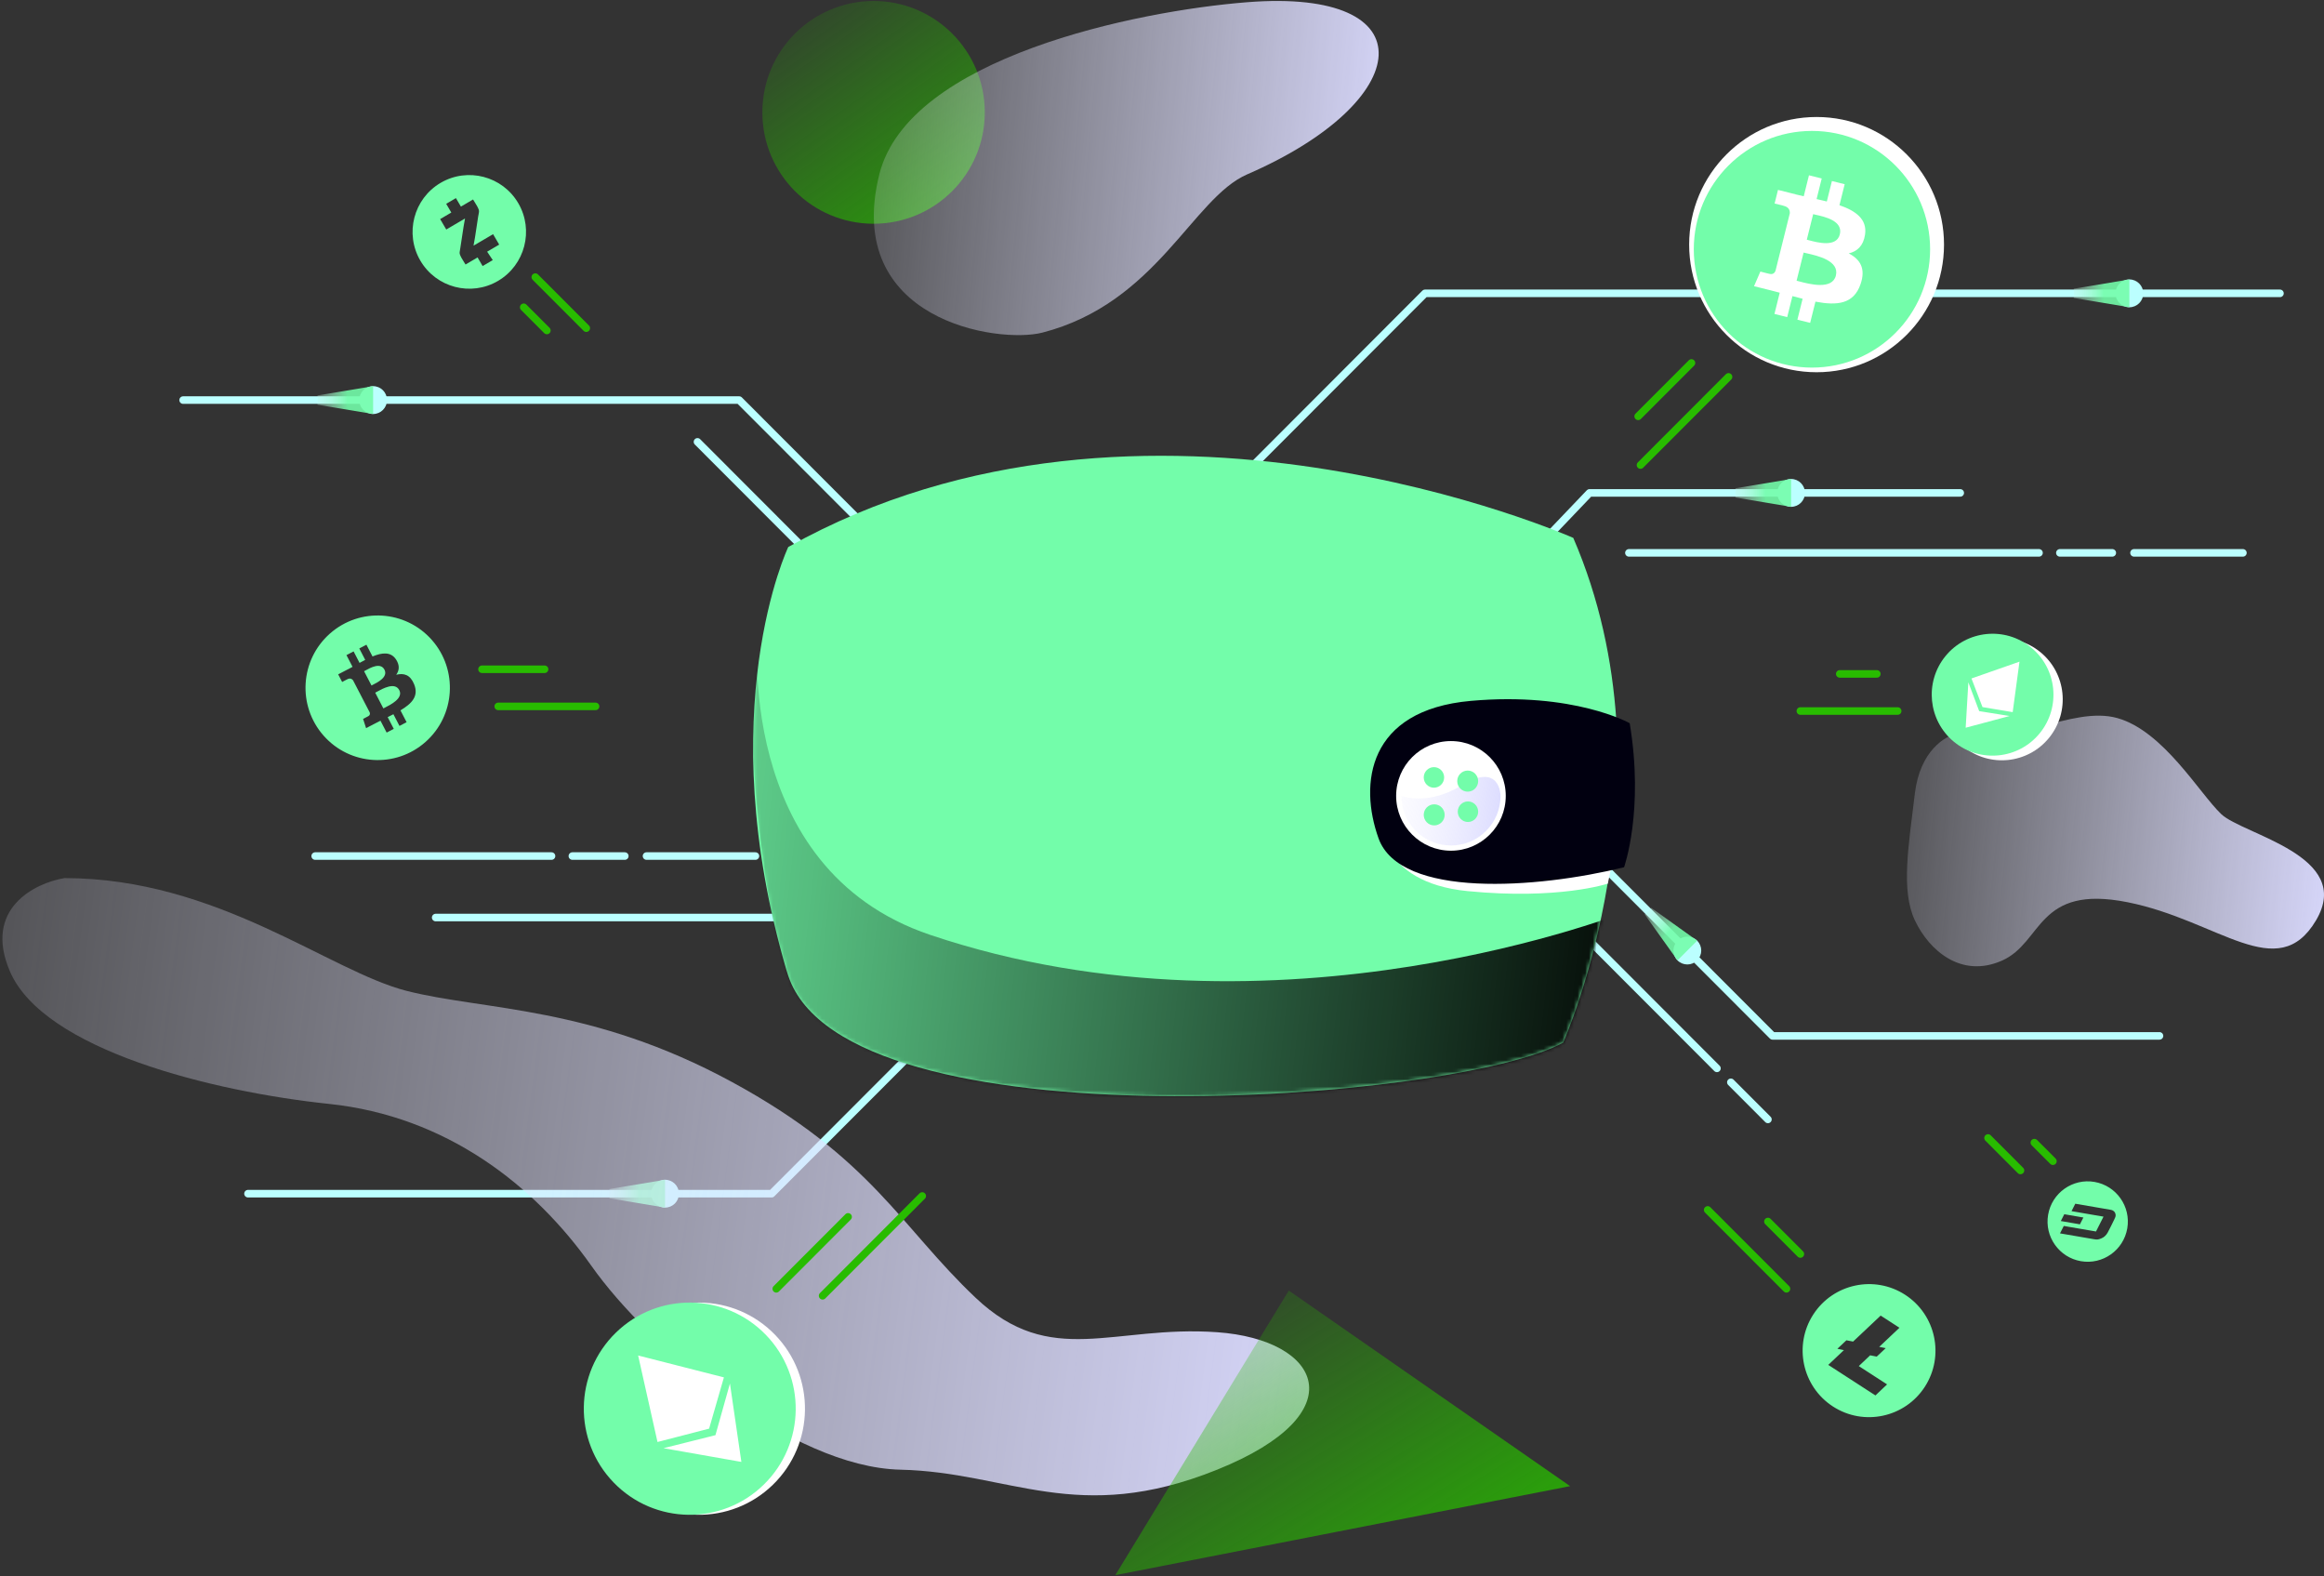 <svg width="615" height="417" viewBox="0 0 615 417" fill="none" xmlns="http://www.w3.org/2000/svg">
<rect x="0" y="0" width="615" height="417" fill="#333333" stroke="none"/>
<path d="M48.459 105.853H195.613L261.832 172.157H380.781L420.635 130.41H518.737" stroke="#BBFFFF" stroke-width="2" stroke-linecap="round" stroke-linejoin="round"/>
<path d="M115.292 242.759H212.168L377.102 77.612H603.35" stroke="#BBFFFF" stroke-width="2" stroke-linecap="round" stroke-linejoin="round"/>
<ellipse cx="231.175" cy="29.727" rx="29.431" ry="29.468" fill="url(#paint0_linear_2_76)"/>
<ellipse cx="98.737" cy="105.853" rx="3.679" ry="3.684" fill="#BBFFFF"/>
<path d="M84.021 104.625L98.737 102.17V109.537L84.021 107.081V104.625Z" fill="url(#paint1_linear_2_76)"/>
<path d="M184.576 116.904L222.591 154.967" stroke="#BBFFFF" stroke-width="2" stroke-linecap="round" stroke-linejoin="round"/>
<path d="M226.27 158.651L236.08 168.474" stroke="#BBFFFF" stroke-width="2" stroke-linecap="round" stroke-linejoin="round"/>
<path d="M416.343 244.601L454.357 282.664" stroke="#BBFFFF" stroke-width="2" stroke-linecap="round" stroke-linejoin="round"/>
<path d="M458.036 286.347L467.846 296.17" stroke="#BBFFFF" stroke-width="2" stroke-linecap="round" stroke-linejoin="round"/>
<path d="M431.058 146.274H539.584" stroke="#BBFFFF" stroke-width="2" stroke-linecap="round" stroke-linejoin="round"/>
<path d="M545.102 146.274H558.976" stroke="#BBFFFF" stroke-width="2" stroke-linecap="round" stroke-linejoin="round"/>
<path d="M564.723 146.274H593.54" stroke="#BBFFFF" stroke-width="2" stroke-linecap="round" stroke-linejoin="round"/>
<path d="M83.408 226.49H145.948" stroke="#BBFFFF" stroke-width="2" stroke-linecap="round" stroke-linejoin="round"/>
<path d="M151.467 226.49H165.34" stroke="#BBFFFF" stroke-width="2" stroke-linecap="round" stroke-linejoin="round"/>
<path d="M171.087 226.49H199.905" stroke="#BBFFFF" stroke-width="2" stroke-linecap="round" stroke-linejoin="round"/>
<ellipse cx="473.978" cy="130.41" rx="3.679" ry="3.684" fill="#BBFFFF"/>
<path d="M459.263 129.183L473.978 126.727V134.094L459.263 131.638V129.183Z" fill="url(#paint2_linear_2_76)"/>
<ellipse cx="563.496" cy="77.613" rx="3.679" ry="3.684" fill="#BBFFFF"/>
<path d="M548.781 76.385L563.496 73.929V81.296L548.781 78.841V76.385Z" fill="url(#paint3_linear_2_76)"/>
<path d="M65.627 315.816H204.197L296.781 223.113H418.182L469.073 274.069H571.467" stroke="#BBFFFF" stroke-width="2" stroke-linecap="round" stroke-linejoin="round"/>
<ellipse cx="175.992" cy="315.816" rx="3.679" ry="3.684" fill="#BBFFFF"/>
<path d="M161.277 314.588L175.992 312.132V319.499L161.277 317.044V314.588Z" fill="url(#paint4_linear_2_76)"/>
<path d="M208.601 144.716C208.601 144.716 187.987 187.786 208.109 256.654C208.259 257.168 208.441 257.672 208.601 258.175C223.864 303.913 385.664 291.388 413.674 275.843C413.674 275.843 444.306 207.081 416.339 142.316C416.35 142.316 302.875 91.865 208.601 144.716Z" fill="#73FDAA"/>
<g style="mix-blend-mode:soft-light">
<mask id="mask0_2_76" style="mask-type:alpha" maskUnits="userSpaceOnUse" x="199" y="120" width="230" height="171">
<path d="M208.601 144.716C208.601 144.716 187.987 187.786 208.109 256.654C208.259 257.168 208.441 257.672 208.601 258.175C223.864 303.913 385.664 291.388 413.674 275.843C413.674 275.843 444.307 207.081 416.339 142.316C416.35 142.316 302.875 91.865 208.601 144.716Z" fill="#315EFB"/>
</mask>
<g mask="url(#mask0_2_76)">
<g style="mix-blend-mode:soft-light">
<path d="M200.588 166.541C200.588 166.541 194.398 201.429 207.96 260.091C207.96 260.091 213.715 290.981 300.038 295.965C375.945 300.35 414.913 279.163 414.913 279.163C414.913 279.163 429.928 253.34 431.623 240.741C431.623 240.741 338.251 278.348 246.174 247.351C193.854 229.739 200.588 166.541 200.588 166.541Z" fill="url(#paint5_linear_2_76)"/>
</g>
</g>
</g>
<path d="M425.464 233.789L426.443 229.233C426.443 229.233 407.2 232.916 389.948 231.532C372.697 230.149 367.92 224.251 365.319 216.788C365.319 216.788 364.571 233.417 388.337 235.759C412.413 238.143 425.464 233.789 425.464 233.789Z" fill="white"/>
<path d="M429.776 229.452C429.776 229.452 435.128 214.452 431.264 191.342C431.264 191.342 416.483 182.996 389.19 185.439C361.897 187.882 359.617 207.37 364.808 221.813C370.555 237.755 406.796 235.119 429.776 229.452Z" fill="#010010"/>
<circle cx="383.965" cy="210.572" r="14.504" fill="white"/>
<path d="M397.088 210.572C397.088 217.82 391.213 223.695 383.965 223.695C376.718 223.695 370.842 217.82 370.842 210.572C370.842 210.572 377.749 213.335 386.728 207.81C397.088 201.434 397.088 210.572 397.088 210.572Z" fill="url(#paint6_linear_2_76)"/>
<path fill-rule="evenodd" clip-rule="evenodd" d="M379.464 208.406C380.956 208.406 382.165 207.188 382.165 205.685C382.165 204.183 380.956 202.965 379.464 202.965C377.973 202.965 376.764 204.183 376.764 205.685C376.764 207.188 377.973 208.406 379.464 208.406Z" fill="#73FDAA"/>
<path fill-rule="evenodd" clip-rule="evenodd" d="M388.466 217.476C389.957 217.476 391.166 216.257 391.166 214.755C391.166 213.252 389.957 212.034 388.466 212.034C386.975 212.034 385.766 213.252 385.766 214.755C385.766 216.257 386.975 217.476 388.466 217.476Z" fill="#73FDAA"/>
<path fill-rule="evenodd" clip-rule="evenodd" d="M388.398 203.872C386.868 203.872 385.628 205.122 385.628 206.663C385.628 208.204 386.868 209.453 388.398 209.453C389.927 209.453 391.167 208.204 391.167 206.663C391.167 205.122 389.927 203.872 388.398 203.872Z" fill="#73FDAA"/>
<path fill-rule="evenodd" clip-rule="evenodd" d="M379.535 212.801C378.005 212.801 376.765 214.051 376.765 215.592C376.765 217.133 378.005 218.382 379.535 218.382C381.064 218.382 382.304 217.133 382.304 215.592C382.304 214.051 381.064 212.801 379.535 212.801Z" fill="#73FDAA"/>
<path d="M232.693 46.133C240.407 15.216 300.806 2.886 330.042 0.586C378.257 -3.208 374.584 26.81 330.042 46.133C315.53 52.429 306.164 80.179 275.857 88C264.117 91.03 223.05 84.779 232.693 46.133Z" fill="url(#paint7_linear_2_76)"/>
<circle cx="3.681" cy="3.681" r="3.681" transform="matrix(0.707 0.708 -0.707 0.708 446.517 246.275)" fill="#BBFFFF"/>
<path d="M436.979 240.198L449.119 248.88L443.916 254.089L435.245 241.934L436.979 240.198Z" fill="url(#paint8_linear_2_76)"/>
<path d="M2.626 257.001C-4.519 240.375 9.267 233.621 17.054 232.322C57.588 232.322 87.131 257.001 107.742 262.197C128.352 267.393 156.521 266.094 193.62 286.227C230.72 306.36 238.277 324.545 258.201 343.379C278.125 362.213 294.613 350.523 322.094 352.471C349.575 354.42 359.194 373.903 322.094 388.841C284.995 403.778 267.132 389.49 238.277 388.841C209.422 388.191 171.635 356.368 156.521 334.936C141.406 313.504 118.047 295.319 87.131 292.072C56.215 288.825 11.558 277.784 2.626 257.001Z" fill="url(#paint9_linear_2_76)"/>
<path d="M341.049 341.451L415.496 393.19L295.145 416.742L341.049 341.451Z" fill="url(#paint10_linear_2_76)"/>
<path fill-rule="evenodd" clip-rule="evenodd" d="M541.994 321.392C542.986 315.609 548.481 311.71 554.266 312.704V312.704C560.051 313.698 563.934 319.209 562.943 324.992V324.992C561.952 330.774 556.456 334.674 550.671 333.68V333.68C544.886 332.685 541.003 327.175 541.994 321.392V321.392ZM551.323 322.123L546.27 321.255L545.359 323.057L550.411 323.926L551.323 322.123V322.123ZM558.626 320.097C559.058 320.172 559.596 320.47 559.781 321.06C559.967 321.649 559.842 321.914 559.516 322.606L559.516 322.607C559.191 323.3 558.162 325.369 557.762 326.097C557.361 326.825 556.755 327.39 556.058 327.652L555.996 327.676C555.344 327.921 555.07 328.025 554.211 327.877L545.141 326.319L546.135 324.355L554.665 325.821L556.651 321.892L548.188 320.438L549.183 318.475L558.626 320.097Z" fill="#73FDAA"/>
<path fill-rule="evenodd" clip-rule="evenodd" d="M479.842 347.789C485.103 339.64 495.996 337.284 504.15 342.562V342.562C512.305 347.839 514.632 358.752 509.372 366.901V366.901C504.111 375.05 493.218 377.406 485.063 372.129V372.129C476.909 366.851 474.582 355.938 479.842 347.789V347.789ZM486.222 356.851L487.952 357.209L483.814 361.117L496.295 369.195L499.379 366.276L491.894 361.432L494.898 358.583L496.639 358.924L499.022 356.681L497.297 356.351L502.651 351.29L497.68 348.072L490.381 354.948L488.618 354.605L486.222 356.851L486.222 356.851Z" fill="#73FDAA"/>
<path d="M506.737 209.887C508.093 198.634 514.763 194.677 517.928 194.105C531.832 198.222 548.11 186.557 560.319 189.988C572.528 193.419 582.023 209.887 587.788 215.377C593.553 220.866 623.058 226.356 612.884 243.511C602.71 260.665 587.11 243.511 563.032 238.707C538.954 233.904 540.65 249.343 529.798 254.147C518.946 258.95 510.467 251.402 506.737 243.511C503.006 235.619 505.041 223.954 506.737 209.887Z" fill="url(#paint11_linear_2_76)"/>
<path fill-rule="evenodd" clip-rule="evenodd" d="M164.873 392.268C154.083 381.148 154.339 363.373 165.445 352.569V352.569C176.552 341.764 194.303 342.021 205.093 353.141V353.141C215.884 364.262 215.628 382.036 204.521 392.841V392.841C193.415 403.645 175.663 403.388 164.873 392.268V392.268Z" fill="white"/>
<path fill-rule="evenodd" clip-rule="evenodd" d="M162.421 392.268C151.632 381.149 151.886 363.373 162.993 352.569V352.569C174.099 341.764 191.852 342.022 202.641 353.141V353.141C213.43 364.26 213.176 382.036 202.069 392.84V392.84C190.963 403.645 173.21 403.387 162.421 392.268V392.268ZM196.19 386.785L175.585 383.154L189.326 379.712L189.327 379.713L193.164 366.053L196.19 386.785ZM168.868 358.628L191.569 364.42L187.652 377.986L173.995 381.516L168.868 358.628Z" fill="#73FDAA"/>
<path fill-rule="evenodd" clip-rule="evenodd" d="M517.27 174.833C522.892 167.932 533.04 166.899 539.934 172.53V172.53C546.828 178.16 547.856 188.322 542.234 195.223V195.223C536.612 202.124 526.464 203.156 519.57 197.526V197.526C512.676 191.895 511.648 181.733 517.27 174.833V174.833Z" fill="white"/>
<path fill-rule="evenodd" clip-rule="evenodd" d="M514.817 173.605C520.435 166.709 530.588 165.671 537.481 171.302V171.302C544.375 176.932 545.399 187.099 539.781 193.995V193.995C534.164 200.89 524.011 201.929 517.117 196.298V196.298C510.224 190.667 509.2 180.5 514.817 173.605V173.605ZM520.179 192.538L520.883 180.523L523.756 188.147L523.755 188.148L531.795 189.435L520.179 192.538ZM534.417 175.06L532.619 188.415L524.628 187.076L521.711 179.506L534.417 175.06Z" fill="#73FDAA"/>
<path d="M486.854 178.297H496.664" stroke="#28BC00" stroke-width="2" stroke-linecap="round" stroke-linejoin="round"/>
<path d="M502.182 188.119H476.43" stroke="#28BC00" stroke-width="2" stroke-linecap="round" stroke-linejoin="round"/>
<path d="M127.554 177.069H144.109" stroke="#28BC00" stroke-width="2" stroke-linecap="round" stroke-linejoin="round"/>
<path d="M157.598 186.892H131.846" stroke="#28BC00" stroke-width="2" stroke-linecap="round" stroke-linejoin="round"/>
<path fill-rule="evenodd" clip-rule="evenodd" d="M111.236 68.958C107.051 61.809 109.442 52.581 116.597 48.381V48.381C123.753 44.182 132.962 46.6 137.147 53.749V53.749C141.333 60.899 138.941 70.126 131.786 74.326V74.326C124.631 78.526 115.422 76.107 111.236 68.958V68.958ZM130.486 61.958L125.307 64.998C125.461 64.269 125.591 63.537 125.699 62.801C125.993 60.948 126.275 59.093 126.545 57.237C126.567 57.085 126.601 56.928 126.636 56.768C126.732 56.316 126.831 55.852 126.695 55.485C126.457 54.817 126.068 54.2 125.667 53.565C125.501 53.306 125.34 53.044 125.183 52.779L121.97 54.665L120.651 52.414L118.076 53.925L119.428 56.234L116.479 57.964L118.094 60.722L123.06 57.807C123 58.159 122.939 58.488 122.881 58.807C122.806 59.214 122.735 59.604 122.669 60.004C122.375 61.857 122.093 63.712 121.823 65.568C121.805 65.733 121.771 65.908 121.737 66.085C121.654 66.513 121.569 66.953 121.699 67.305C121.938 67.974 122.328 68.592 122.724 69.219C122.883 69.471 123.043 69.723 123.194 69.982L126.381 68.111L127.716 70.392L130.398 68.818C130.147 68.447 129.899 68.075 129.655 67.7C129.413 67.332 129.17 66.965 128.914 66.587L132.1 64.717L130.485 61.958L130.486 61.958Z" fill="#73FDAA"/>
<path d="M138.591 81.296L144.722 87.435" stroke="#28BC00" stroke-width="2" stroke-linecap="round" stroke-linejoin="round"/>
<path d="M447 64.72C447 46.096 462.098 30.954 480.722 30.954V30.954C499.347 30.954 514.445 46.096 514.445 64.72V64.72C514.445 83.345 499.347 98.486 480.722 98.486V98.486C462.098 98.486 447 83.345 447 64.72V64.72Z" fill="white"/>
<path fill-rule="evenodd" clip-rule="evenodd" d="M479.496 34.638C462.226 34.638 448.226 48.678 448.226 65.948C448.226 83.218 462.226 97.258 479.496 97.258C496.766 97.258 510.766 83.218 510.766 65.948C510.766 48.678 496.766 34.638 479.496 34.638ZM486.775 54.295C491.04 55.766 494.159 57.972 493.546 62.074C493.103 65.077 491.44 66.53 489.233 67.04C492.264 68.62 493.806 71.043 492.337 75.243C490.513 80.46 486.182 80.9 480.421 79.809L479.023 85.419L475.645 84.576L477.025 79.041C476.149 78.823 475.255 78.592 474.333 78.341L472.948 83.902L469.574 83.059L470.972 77.439C470.657 77.358 470.339 77.275 470.02 77.192C469.54 77.066 469.055 76.94 468.564 76.816L464.168 75.719L465.845 71.847C465.845 71.847 468.334 72.51 468.3 72.461C469.257 72.698 469.681 72.074 469.848 71.657L472.057 62.789C472.14 62.809 472.221 62.83 472.3 62.849L472.3 62.849L472.414 62.878C472.28 62.824 472.157 62.789 472.063 62.765L473.639 56.435C473.681 55.716 473.433 54.81 472.065 54.468C472.118 54.432 469.612 53.857 469.612 53.857L470.51 50.244L475.169 51.409L475.165 51.426C475.866 51.601 476.587 51.766 477.322 51.934L478.707 46.379L482.083 47.222L480.726 52.668C481.633 52.875 482.545 53.084 483.433 53.306L484.78 47.895L488.158 48.738L486.775 54.295ZM485.828 72.911C484.87 76.765 478.846 75.171 476.089 74.442C475.841 74.377 475.62 74.318 475.431 74.271L477.286 66.825C477.516 66.883 477.797 66.946 478.116 67.017C480.967 67.658 486.809 68.971 485.828 72.911ZM478.689 63.562C480.987 64.176 486 65.516 486.873 62.013C487.764 58.431 482.892 57.35 480.513 56.823C480.245 56.764 480.009 56.711 479.816 56.663L478.134 63.417C478.293 63.456 478.48 63.506 478.689 63.562Z" fill="#73FDAA"/>
<path fill-rule="evenodd" clip-rule="evenodd" d="M87.305 167.63C79.396 174.624 78.651 186.718 85.632 194.631C92.612 202.545 104.689 203.3 112.598 196.306C120.506 189.313 121.251 177.219 114.271 169.305C107.291 161.392 95.213 160.637 87.305 167.63ZM98.577 173.685C101.125 172.631 103.444 172.378 104.82 174.505C105.83 176.059 105.656 177.398 104.851 178.525C106.877 178.022 108.562 178.507 109.586 181.025C110.858 184.152 109.052 186.108 105.973 187.941L107.599 191.076L105.712 192.058L104.108 188.965C103.619 189.22 103.116 189.476 102.592 189.735L104.205 192.842L102.319 193.822L100.689 190.682C100.512 190.773 100.333 190.863 100.153 190.955C99.882 191.092 99.609 191.23 99.335 191.372L96.878 192.65L96.082 190.198C96.082 190.198 97.49 189.494 97.455 189.485C97.988 189.206 97.93 188.748 97.839 188.49L95.269 183.534C95.315 183.51 95.36 183.486 95.404 183.463L95.468 183.43C95.385 183.46 95.315 183.494 95.262 183.521L93.426 179.984C93.155 179.638 92.676 179.323 91.911 179.72C91.921 179.683 90.541 180.434 90.541 180.434L89.493 178.416L92.097 177.063L92.102 177.072C92.493 176.868 92.891 176.652 93.295 176.431L91.685 173.327L93.572 172.345L95.15 175.389C95.649 175.117 96.151 174.843 96.647 174.585L95.079 171.562L96.966 170.58L98.577 173.685ZM105.663 182.593C106.781 184.745 103.378 186.455 101.822 187.238C101.682 187.308 101.557 187.371 101.451 187.426L99.293 183.265C99.422 183.198 99.576 183.113 99.751 183.017C101.315 182.156 104.521 180.391 105.663 182.593ZM98.617 181.203C99.918 180.553 102.754 179.137 101.74 177.179C100.701 175.178 98.034 176.656 96.731 177.378C96.584 177.459 96.455 177.531 96.347 177.587L98.305 181.361C98.394 181.315 98.499 181.262 98.617 181.203Z" fill="#73FDAA"/>
<path d="M205.423 340.987L224.43 321.955" stroke="#28BC00" stroke-width="2" stroke-linecap="round" stroke-linejoin="round"/>
<path d="M217.686 342.829L244.051 316.43" stroke="#28BC00" stroke-width="2" stroke-linecap="round" stroke-linejoin="round"/>
<path d="M433.511 110.151L447.613 96.031" stroke="#28BC00" stroke-width="2" stroke-linecap="round" stroke-linejoin="round"/>
<path d="M457.423 99.714L434.124 123.043" stroke="#28BC00" stroke-width="2" stroke-linecap="round" stroke-linejoin="round"/>
<path d="M141.656 73.315L155.145 86.822" stroke="#28BC00" stroke-width="2" stroke-linecap="round" stroke-linejoin="round"/>
<path d="M467.846 323.183L476.43 331.778" stroke="#28BC00" stroke-width="2" stroke-linecap="round" stroke-linejoin="round"/>
<path d="M451.905 320.113L472.752 340.987" stroke="#28BC00" stroke-width="2" stroke-linecap="round" stroke-linejoin="round"/>
<path d="M538.358 302.31L543.263 307.221" stroke="#28BC00" stroke-width="2" stroke-linecap="round" stroke-linejoin="round"/>
<path d="M526.095 301.082L534.679 309.677" stroke="#28BC00" stroke-width="2" stroke-linecap="round" stroke-linejoin="round"/>
<defs>
<linearGradient id="paint0_linear_2_76" x1="266.539" y1="82.722" x2="201.634" y2="-8.258" gradientUnits="userSpaceOnUse">
<stop stop-color="#28BC00"/>
<stop offset="1" stop-color="#28BC00" stop-opacity="0"/>
</linearGradient>
<linearGradient id="paint1_linear_2_76" x1="91.992" y1="105.853" x2="79.729" y2="105.853" gradientUnits="userSpaceOnUse">
<stop stop-color="#73FDAA" stop-opacity="0.89"/>
<stop offset="1" stop-color="#EEEEFF" stop-opacity="0"/>
</linearGradient>
<linearGradient id="paint2_linear_2_76" x1="467.233" y1="130.41" x2="454.971" y2="130.41" gradientUnits="userSpaceOnUse">
<stop stop-color="#73FDAA" stop-opacity="0.89"/>
<stop offset="1" stop-color="#EEEEFF" stop-opacity="0"/>
</linearGradient>
<linearGradient id="paint3_linear_2_76" x1="556.752" y1="77.613" x2="544.489" y2="77.613" gradientUnits="userSpaceOnUse">
<stop stop-color="#73FDAA" stop-opacity="0.89"/>
<stop offset="1" stop-color="#EEEEFF" stop-opacity="0"/>
</linearGradient>
<linearGradient id="paint4_linear_2_76" x1="169.248" y1="315.816" x2="156.985" y2="315.816" gradientUnits="userSpaceOnUse">
<stop stop-color="#73FDAA" stop-opacity="0.89"/>
<stop offset="1" stop-color="#EEEEFF" stop-opacity="0"/>
</linearGradient>
<linearGradient id="paint5_linear_2_76" x1="441.282" y1="272.87" x2="134.722" y2="238.704" gradientUnits="userSpaceOnUse">
<stop/>
<stop offset="1" stop-opacity="0"/>
</linearGradient>
<linearGradient id="paint6_linear_2_76" x1="398.176" y1="220.376" x2="363.509" y2="217.271" gradientUnits="userSpaceOnUse">
<stop stop-color="#DADAFF"/>
<stop offset="1" stop-color="#EEEEFF" stop-opacity="0"/>
</linearGradient>
<linearGradient id="paint7_linear_2_76" x1="370.375" y1="72.49" x2="194.039" y2="55.99" gradientUnits="userSpaceOnUse">
<stop stop-color="#DADAFF"/>
<stop offset="1" stop-color="#EEEEFF" stop-opacity="0"/>
</linearGradient>
<linearGradient id="paint8_linear_2_76" x1="441.748" y1="246.71" x2="433.066" y2="238.038" gradientUnits="userSpaceOnUse">
<stop stop-color="#73FDAA" stop-opacity="0.89"/>
<stop offset="1" stop-color="#EEEEFF" stop-opacity="0"/>
</linearGradient>
<linearGradient id="paint9_linear_2_76" x1="360.774" y1="365.75" x2="-91.871" y2="306.402" gradientUnits="userSpaceOnUse">
<stop stop-color="#DADAFF"/>
<stop offset="1" stop-color="#EEEEFF" stop-opacity="0"/>
</linearGradient>
<linearGradient id="paint10_linear_2_76" x1="432.604" y1="416.311" x2="357.948" y2="295.803" gradientUnits="userSpaceOnUse">
<stop stop-color="#28BC00"/>
<stop offset="1" stop-color="#28BC00" stop-opacity="0"/>
</linearGradient>
<linearGradient id="paint11_linear_2_76" x1="619.573" y1="243.521" x2="474.173" y2="228.536" gradientUnits="userSpaceOnUse">
<stop stop-color="#DADAFF"/>
<stop offset="1" stop-color="#EEEEFF" stop-opacity="0"/>
</linearGradient>
</defs>
</svg>
